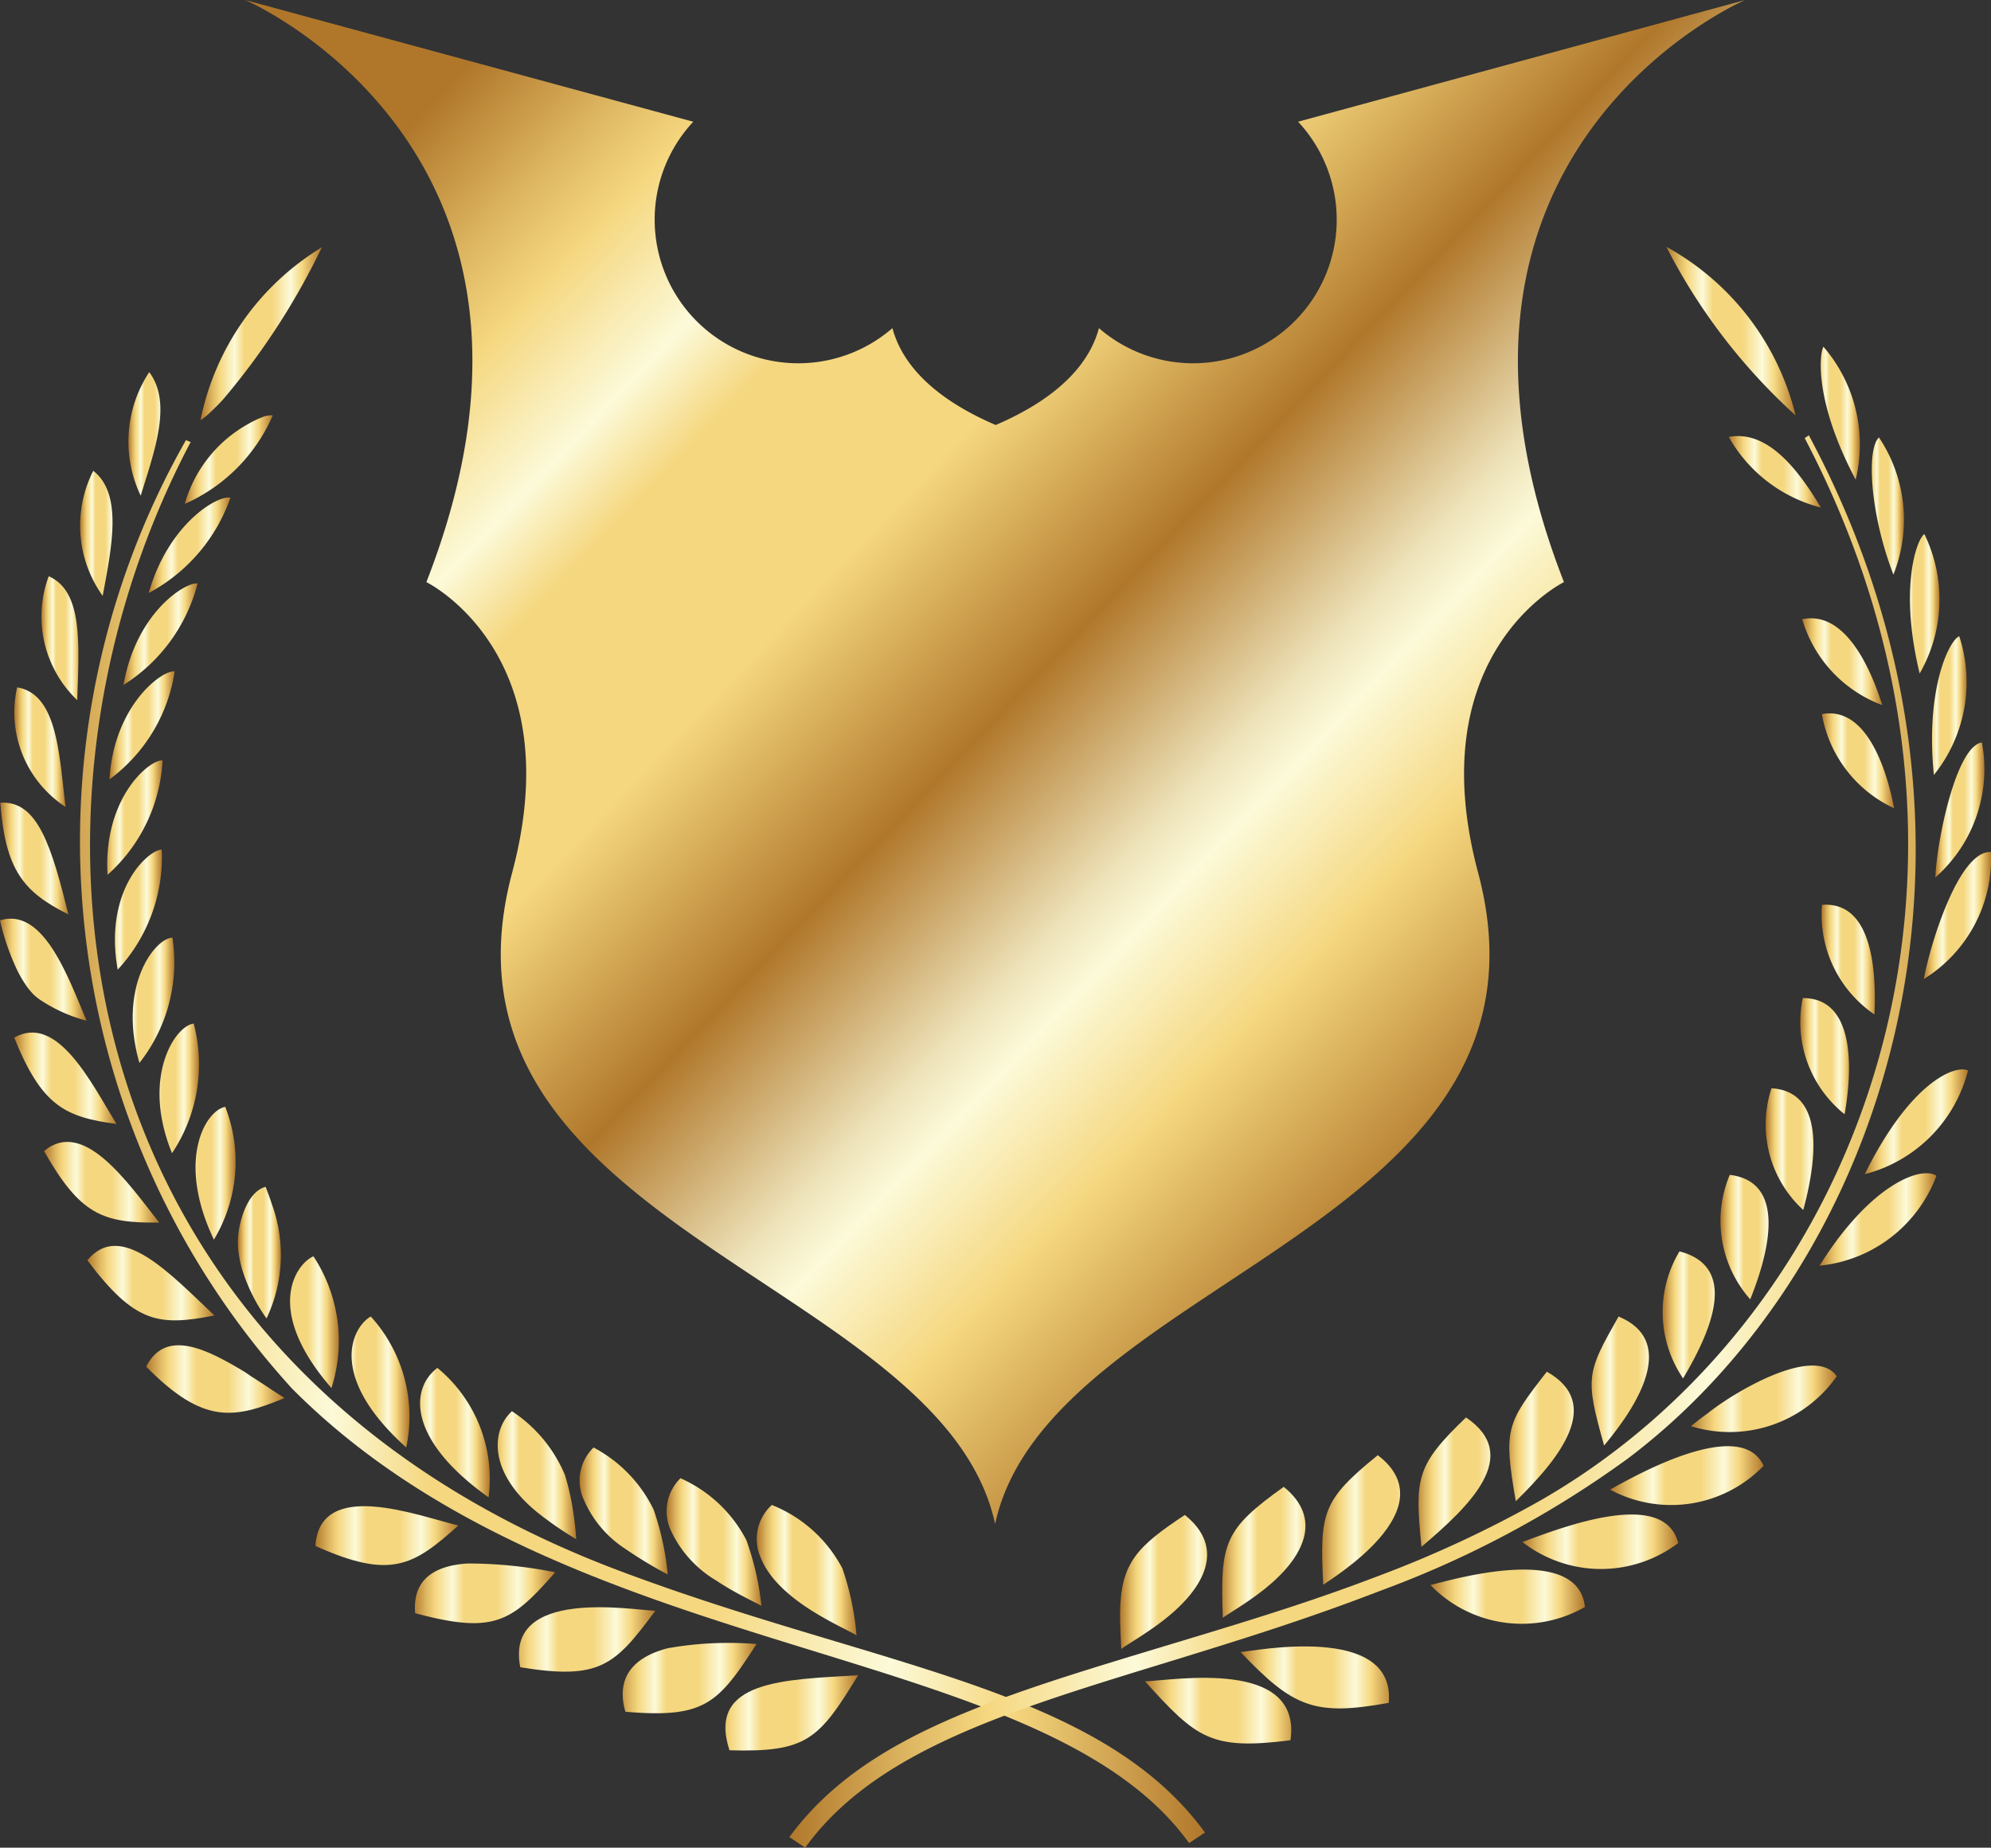 <svg xmlns="http://www.w3.org/2000/svg" xmlns:xlink="http://www.w3.org/1999/xlink" width="42.306" height="39.27" viewBox="0 0 42.306 39.27">
  <rect x="0" y="0" width="42.306" height="39.27" fill="#333333" stroke="none"/>
  <defs>
    <linearGradient id="linear-gradient" y1="0.5" x2="1" y2="0.5" gradientUnits="objectBoundingBox">
      <stop offset="0" stop-color="#b0772a"/>
      <stop offset="0.1" stop-color="#dfb863"/>
      <stop offset="0.16" stop-color="#f5d77f"/>
      <stop offset="0.28" stop-color="#fcfad9"/>
      <stop offset="0.36" stop-color="#f5d77f"/>
      <stop offset="0.59" stop-color="#f5d77f"/>
      <stop offset="0.74" stop-color="#fcfad9"/>
      <stop offset="0.84" stop-color="#f5d77f"/>
      <stop offset="1" stop-color="#b0772a"/>
    </linearGradient>
    <linearGradient id="linear-gradient-2" x1="0" y1="0.501" x2="1" y2="0.501" xlink:href="#linear-gradient"/>
    <linearGradient id="linear-gradient-3" x1="0.001" y1="0.5" x2="1" y2="0.5" xlink:href="#linear-gradient"/>
    <linearGradient id="linear-gradient-4" x1="0" y1="0.5" x2="1" y2="0.5" xlink:href="#linear-gradient"/>
    <linearGradient id="linear-gradient-5" x1="0.001" y1="0.5" x2="1.002" y2="0.5" xlink:href="#linear-gradient"/>
    <linearGradient id="linear-gradient-6" x1="0" y1="0.5" x2="1" y2="0.5" xlink:href="#linear-gradient"/>
    <linearGradient id="linear-gradient-7" x1="0.001" y1="0.5" x2="0.999" y2="0.5" xlink:href="#linear-gradient"/>
    <linearGradient id="linear-gradient-8" x1="0" y1="0.5" x2="1.001" y2="0.5" xlink:href="#linear-gradient"/>
    <linearGradient id="linear-gradient-9" x1="0.007" y1="0.5" x2="1.007" y2="0.5" xlink:href="#linear-gradient"/>
    <linearGradient id="linear-gradient-10" x1="0" y1="0.5" x2="1.001" y2="0.5" xlink:href="#linear-gradient"/>
    <linearGradient id="linear-gradient-11" x1="0" y1="0.5" x2="1" y2="0.5" xlink:href="#linear-gradient"/>
    <linearGradient id="linear-gradient-12" x1="0" y1="0.5" x2="0.999" y2="0.5" xlink:href="#linear-gradient"/>
    <linearGradient id="linear-gradient-13" x1="0.001" y1="0.5" x2="1" y2="0.5" xlink:href="#linear-gradient"/>
    <linearGradient id="linear-gradient-14" x1="0" y1="0.5" x2="1" y2="0.5" xlink:href="#linear-gradient"/>
    <linearGradient id="linear-gradient-15" x1="0" y1="0.5" x2="1" y2="0.5" xlink:href="#linear-gradient"/>
    <linearGradient id="linear-gradient-16" x1="0" y1="0.5" x2="1" y2="0.5" xlink:href="#linear-gradient"/>
    <linearGradient id="linear-gradient-17" x1="0" y1="0.499" x2="1" y2="0.499" xlink:href="#linear-gradient"/>
    <linearGradient id="linear-gradient-18" x1="-0.004" y1="0.499" x2="1" y2="0.499" xlink:href="#linear-gradient"/>
    <linearGradient id="linear-gradient-19" x1="0" y1="0.501" x2="1" y2="0.501" xlink:href="#linear-gradient"/>
    <linearGradient id="linear-gradient-20" x1="0" y1="0.5" x2="1" y2="0.5" xlink:href="#linear-gradient"/>
    <linearGradient id="linear-gradient-21" x1="0" y1="0.501" x2="1" y2="0.501" xlink:href="#linear-gradient"/>
    <linearGradient id="linear-gradient-22" x1="-0.002" y1="0.5" x2="1" y2="0.5" xlink:href="#linear-gradient"/>
    <linearGradient id="linear-gradient-23" x1="0.002" y1="0.5" x2="1" y2="0.5" xlink:href="#linear-gradient"/>
    <linearGradient id="linear-gradient-24" x1="-0.002" y1="0.5" x2="1" y2="0.5" xlink:href="#linear-gradient"/>
    <linearGradient id="linear-gradient-26" x1="0" y1="0.503" x2="1" y2="0.503" xlink:href="#linear-gradient"/>
    <linearGradient id="linear-gradient-27" x1="-0.002" y1="0.501" x2="1" y2="0.501" xlink:href="#linear-gradient"/>
    <linearGradient id="linear-gradient-28" x1="0" y1="0.501" x2="1" y2="0.501" xlink:href="#linear-gradient"/>
    <linearGradient id="linear-gradient-29" x1="0" y1="0.5" x2="1" y2="0.5" xlink:href="#linear-gradient"/>
    <linearGradient id="linear-gradient-30" x1="-0.009" y1="0.5" x2="0.991" y2="0.5" xlink:href="#linear-gradient"/>
    <linearGradient id="linear-gradient-31" x1="0" y1="0.5" x2="1" y2="0.5" xlink:href="#linear-gradient"/>
    <linearGradient id="linear-gradient-32" x1="0" y1="0.5" x2="1" y2="0.5" xlink:href="#linear-gradient"/>
    <linearGradient id="linear-gradient-33" x1="-0.005" y1="0.5" x2="1.001" y2="0.5" xlink:href="#linear-gradient"/>
    <linearGradient id="linear-gradient-34" x1="-0.001" y1="0.5" x2="1" y2="0.5" xlink:href="#linear-gradient"/>
    <linearGradient id="linear-gradient-35" x1="0.001" y1="0.5" x2="1.003" y2="0.5" xlink:href="#linear-gradient"/>
    <linearGradient id="linear-gradient-36" x1="0" y1="0.5" x2="1" y2="0.5" xlink:href="#linear-gradient"/>
    <linearGradient id="linear-gradient-37" x1="0" y1="0.498" x2="1" y2="0.498" xlink:href="#linear-gradient"/>
    <linearGradient id="linear-gradient-38" x1="0" y1="0.5" x2="1" y2="0.5" xlink:href="#linear-gradient"/>
    <linearGradient id="linear-gradient-40" x1="0" y1="0.499" x2="1" y2="0.499" xlink:href="#linear-gradient"/>
    <linearGradient id="linear-gradient-42" x1="0" y1="0.501" x2="1" y2="0.501" xlink:href="#linear-gradient"/>
    <linearGradient id="linear-gradient-43" x1="0" y1="0.5" x2="1" y2="0.5" xlink:href="#linear-gradient"/>
    <linearGradient id="linear-gradient-46" x1="0" y1="0.5" x2="0.997" y2="0.5" xlink:href="#linear-gradient"/>
    <linearGradient id="linear-gradient-48" x1="0" y1="0.499" x2="1" y2="0.499" xlink:href="#linear-gradient"/>
    <linearGradient id="linear-gradient-49" x1="0" y1="0.501" x2="1" y2="0.501" xlink:href="#linear-gradient"/>
    <linearGradient id="linear-gradient-50" x1="0" y1="0.5" x2="1.001" y2="0.5" xlink:href="#linear-gradient"/>
    <linearGradient id="linear-gradient-51" x1="-0.001" y1="0.5" x2="1.001" y2="0.5" xlink:href="#linear-gradient"/>
    <linearGradient id="linear-gradient-52" x1="-0.005" y1="0.5" x2="0.992" y2="0.5" xlink:href="#linear-gradient"/>
    <linearGradient id="linear-gradient-53" x1="0" y1="0.5" x2="1" y2="0.5" xlink:href="#linear-gradient"/>
    <linearGradient id="linear-gradient-54" x1="0" y1="0.5" x2="1" y2="0.5" xlink:href="#linear-gradient"/>
    <linearGradient id="linear-gradient-55" x1="0" y1="0.5" x2="1" y2="0.5" xlink:href="#linear-gradient"/>
    <linearGradient id="linear-gradient-56" x1="0" y1="0.5" x2="0.999" y2="0.5" xlink:href="#linear-gradient"/>
    <linearGradient id="linear-gradient-57" x1="-0.001" y1="0.5" x2="0.999" y2="0.5" xlink:href="#linear-gradient"/>
    <linearGradient id="linear-gradient-58" x1="0" y1="0.5" x2="1" y2="0.5" xlink:href="#linear-gradient"/>
    <linearGradient id="linear-gradient-59" x1="0" y1="0.5" x2="1.002" y2="0.5" xlink:href="#linear-gradient"/>
    <linearGradient id="linear-gradient-60" x1="0" y1="0.5" x2="1" y2="0.5" xlink:href="#linear-gradient"/>
    <linearGradient id="linear-gradient-61" x1="0" y1="0.499" x2="0.999" y2="0.499" xlink:href="#linear-gradient"/>
    <linearGradient id="linear-gradient-62" x1="0" y1="0.5" x2="0.999" y2="0.5" xlink:href="#linear-gradient"/>
    <linearGradient id="linear-gradient-63" x1="0.002" y1="0.5" x2="1" y2="0.5" xlink:href="#linear-gradient"/>
    <linearGradient id="linear-gradient-64" x1="0" y1="0.5" x2="1" y2="0.5" xlink:href="#linear-gradient"/>
    <linearGradient id="linear-gradient-65" x1="0" y1="0.499" x2="1" y2="0.499" xlink:href="#linear-gradient"/>
    <linearGradient id="linear-gradient-67" x1="-0.006" y1="0.5" x2="0.994" y2="0.5" xlink:href="#linear-gradient"/>
    <linearGradient id="linear-gradient-71" x1="0.211" y1="-0.019" x2="0.9" y2="0.658" gradientUnits="objectBoundingBox">
      <stop offset="0" stop-color="#b0772a"/>
      <stop offset="0.09" stop-color="#dfb863"/>
      <stop offset="0.14" stop-color="#f5d77f"/>
      <stop offset="0.23" stop-color="#fcfad9"/>
      <stop offset="0.29" stop-color="#f5d77f"/>
      <stop offset="0.42" stop-color="#f5d77f"/>
      <stop offset="0.57" stop-color="#b0772a"/>
      <stop offset="0.63" stop-color="#cca86b"/>
      <stop offset="0.7" stop-color="#eee3ba"/>
      <stop offset="0.74" stop-color="#fcfad9"/>
      <stop offset="0.84" stop-color="#f5d77f"/>
      <stop offset="1" stop-color="#b0772a"/>
    </linearGradient>
  </defs>
  <g id="_03" data-name="03" transform="translate(-0.1 0)">
    <path id="Path_831" data-name="Path 831" d="M99.141,159.661C87.4,155.2,85.9,143.678,90.107,135.7l-.1-.04a17.267,17.267,0,0,0,2.259,20.162c5.906,5.936,15.909,5.285,19.057,9.655l.337-.224C109.394,162.143,104.632,161.743,99.141,159.661Z" transform="translate(-85.956 -126.305)" fill="url(#linear-gradient)"/>
    <path id="Path_832" data-name="Path 832" d="M174.981,272.551a5.87,5.87,0,0,0-.3-1.421,2.907,2.907,0,0,0-1.5-1.35.978.978,0,0,0-.228,1.137C173.321,271.822,174.7,272.375,174.981,272.551Z" transform="translate(-156.681 -237.794)" fill="url(#linear-gradient-2)"/>
    <path id="Path_833" data-name="Path 833" d="M162.569,268.6c.4.268.8.445.95.533a6.025,6.025,0,0,0-.321-1.4,2.9,2.9,0,0,0-1.4-1.314.98.98,0,0,0-.2,1.119A2.418,2.418,0,0,0,162.569,268.6Z" transform="translate(-147.239 -235.001)" fill="url(#linear-gradient-3)"/>
    <path id="Path_834" data-name="Path 834" d="M151.568,264.7a8.7,8.7,0,0,0,.906.547,5.967,5.967,0,0,0-.3-1.377,2.94,2.94,0,0,0-1.277-1.321.981.981,0,0,0-.211,1.1A2.35,2.35,0,0,0,151.568,264.7Z" transform="translate(-138.185 -231.784)" fill="url(#linear-gradient-4)"/>
    <path id="Path_835" data-name="Path 835" d="M141.071,260.106a7.092,7.092,0,0,0,.844.584,7.267,7.267,0,0,0-.088-.732,5.113,5.113,0,0,0-.154-.638,3.024,3.024,0,0,0-1.124-1.35C140.115,258.367,140.036,259.251,141.071,260.106Z" transform="translate(-129.571 -227.977)" fill="url(#linear-gradient-5)"/>
    <path id="Path_836" data-name="Path 836" d="M131.931,255.272a3.056,3.056,0,0,0-1.088-2.752C130.262,252.957,130.2,254.04,131.931,255.272Z" transform="translate(-121.449 -223.447)" fill="url(#linear-gradient-6)"/>
    <path id="Path_837" data-name="Path 837" d="M123.005,248.824a3.164,3.164,0,0,0-.754-2.784C121.84,246.281,121.332,247.322,123.005,248.824Z" transform="translate(-114.273 -218.06)" fill="url(#linear-gradient-7)"/>
    <path id="Path_838" data-name="Path 838" d="M114.977,241.243a3.275,3.275,0,0,0-.383-2.8C114.23,238.6,113.521,239.572,114.977,241.243Z" transform="translate(-107.834 -211.742)" fill="url(#linear-gradient-8)"/>
    <path id="Path_839" data-name="Path 839" d="M107.611,231.423a3.67,3.67,0,0,0,.528,1.075,3.137,3.137,0,0,0,.118-2.416c-.057-.177-.1-.282-.137-.381-.337.091-.506.562-.567.913a1.687,1.687,0,0,0,0,.538A2.517,2.517,0,0,0,107.611,231.423Z" transform="translate(-102.376 -204.477)" fill="url(#linear-gradient-9)"/>
    <path id="Path_840" data-name="Path 840" d="M102.59,222.453a3.21,3.21,0,0,0,.241-2.823C102.4,219.716,101.791,220.779,102.59,222.453Z" transform="translate(-97.945 -196.106)" fill="url(#linear-gradient-10)"/>
    <path id="Path_841" data-name="Path 841" d="M97.924,211.905a3.4,3.4,0,0,0,.461-2.755C97.979,209.2,97.271,210.306,97.924,211.905Z" transform="translate(-94.169 -187.395)" fill="url(#linear-gradient-11)"/>
    <path id="Path_842" data-name="Path 842" d="M94.421,200.983a3.449,3.449,0,0,0,.7-2.663C94.737,198.34,93.956,199.371,94.421,200.983Z" transform="translate(-91.358 -178.392)" fill="url(#linear-gradient-12)"/>
    <path id="Path_843" data-name="Path 843" d="M93.04,187.24c-.278,0-1.239.844-.936,2.551A3.523,3.523,0,0,0,93.04,187.24Z" transform="translate(-89.503 -169.182)" fill="url(#linear-gradient-13)"/>
    <path id="Path_844" data-name="Path 844" d="M91.079,178.437a3.5,3.5,0,0,0,1.169-2.43C91.973,175.982,90.984,176.8,91.079,178.437Z" transform="translate(-88.694 -159.844)" fill="url(#linear-gradient-14)"/>
    <path id="Path_845" data-name="Path 845" d="M92.744,164.792c-.263-.04-1.294.726-1.384,2.293A3.493,3.493,0,0,0,92.744,164.792Z" transform="translate(-88.933 -150.521)" fill="url(#linear-gradient-15)"/>
    <path id="Path_846" data-name="Path 846" d="M94.694,153.71c-.233-.042-1.3.589-1.574,2.156A3.611,3.611,0,0,0,94.694,153.71Z" transform="translate(-90.396 -141.308)" fill="url(#linear-gradient-16)"/>
    <path id="Path_847" data-name="Path 847" d="M98.036,142.9c-.28-.057-1.318.558-1.736,2.025A3.659,3.659,0,0,0,98.036,142.9Z" transform="translate(-93.04 -132.322)" fill="url(#linear-gradient-17)"/>
    <path id="Path_848" data-name="Path 848" d="M102.7,132.533a.44.44,0,0,0-.213.035,2.026,2.026,0,0,0-.305.145,2.821,2.821,0,0,0-1.35,1.7A3.631,3.631,0,0,0,102.7,132.533Z" transform="translate(-96.805 -123.704)" fill="url(#linear-gradient-18)"/>
    <path id="Path_849" data-name="Path 849" d="M103.323,114.576a15.143,15.143,0,0,0,2.075-3.206,5.588,5.588,0,0,0-2.578,3.672,1.139,1.139,0,0,0,.211-.169A3.8,3.8,0,0,0,103.323,114.576Z" transform="translate(-98.459 -106.114)" fill="url(#linear-gradient-19)"/>
    <path id="Path_850" data-name="Path 850" d="M169.007,292.825c1.649.047,1.9-.231,2.734-1.595C170.186,291.324,168.521,291.331,169.007,292.825Z" transform="translate(-153.407 -255.625)" fill="url(#linear-gradient-20)"/>
    <path id="Path_851" data-name="Path 851" d="M158.823,287.189a7.356,7.356,0,0,0-1.886.089c-.719.187-1.112.611-.9,1.35C157.723,288.772,158.006,288.456,158.823,287.189Z" transform="translate(-142.648 -252.247)" fill="url(#linear-gradient-21)"/>
    <path id="Path_852" data-name="Path 852" d="M145.8,282.745c-.483-.015-3.206-.5-2.869,1.2C144.622,284.222,144.941,283.908,145.8,282.745Z" transform="translate(-131.776 -248.51)" fill="url(#linear-gradient-22)"/>
    <path id="Path_853" data-name="Path 853" d="M132.8,277.3a9.387,9.387,0,0,0-1.856-.187c-.705.042-1.181.338-1.12,1.056C131.507,278.622,131.874,278.356,132.8,277.3Z" transform="translate(-120.903 -243.883)" fill="url(#linear-gradient-23)"/>
    <path id="Path_854" data-name="Path 854" d="M120.327,270.344c-.864-.209-2.944-1.012-3.037.434C118.893,271.5,119.372,271.2,120.327,270.344Z" transform="translate(-110.488 -237.921)" fill="url(#linear-gradient-24)"/>
    <path id="Path_855" data-name="Path 855" d="M108.787,261.54c-1.1-.469-2.727-1.33-3.047-.093C107.2,262.417,107.728,262.223,108.787,261.54Z" transform="translate(-100.887 -230.337)" fill="url(#linear-gradient-16)"/>
    <path id="Path_856" data-name="Path 856" d="M98.921,250.8c-.089-.057-.218-.135-.359-.233l-.233-.152c-.083-.051-.169-.108-.255-.169-.783-.471-1.674-.942-2.094-.113C97.2,251.372,97.848,251.243,98.921,250.8Z" transform="translate(-92.774 -221.087)" fill="url(#linear-gradient-26)"/>
    <path id="Path_857" data-name="Path 857" d="M91.27,238.632c-.977-.926-2-2.025-2.7-1.173C89.582,238.8,90.082,238.864,91.27,238.632Z" transform="translate(-86.614 -210.673)" fill="url(#linear-gradient-27)"/>
    <path id="Path_858" data-name="Path 858" d="M85.567,225.765c-.685-.874-1.617-2.221-2.447-1.519C83.889,225.6,84.367,225.78,85.567,225.765Z" transform="translate(-82.084 -199.781)" fill="url(#linear-gradient-28)"/>
    <path id="Path_859" data-name="Path 859" d="M81.533,212.2c-.543-.891-1.262-2.352-2.173-1.836C79.949,211.824,80.445,212.052,81.533,212.2Z" transform="translate(-78.958 -188.311)" fill="url(#linear-gradient-29)"/>
    <path id="Path_860" data-name="Path 860" d="M78.149,197.389a1.608,1.608,0,0,0,.145.169,1.216,1.216,0,0,0,.169.128,3.228,3.228,0,0,0,.947.417c-.391-.913-.911-2.42-1.839-2.131a5.121,5.121,0,0,0,.337,1A2.489,2.489,0,0,0,78.149,197.389Z" transform="translate(-77.47 -176.41)" fill="url(#linear-gradient-30)"/>
    <path id="Path_861" data-name="Path 861" d="M79.056,183.7c-.354-1.429-.651-2.43-1.446-2.372C77.718,182.758,78.1,183.225,79.056,183.7Z" transform="translate(-77.503 -164.266)" fill="url(#linear-gradient-31)"/>
    <path id="Path_862" data-name="Path 862" d="M80.669,169.341c-.137-1.105-.169-2.4-1.029-2.541A2.4,2.4,0,0,0,80.669,169.341Z" transform="translate(-79.176 -152.191)" fill="url(#linear-gradient-32)"/>
    <path id="Path_863" data-name="Path 863" d="M83.711,155.434c.046-1.269.106-2.318-.606-2.634A2.459,2.459,0,0,0,83.711,155.434Z" transform="translate(-81.97 -140.553)" fill="url(#linear-gradient-33)"/>
    <path id="Path_864" data-name="Path 864" d="M88.177,142.179c.2-1.07.424-2.167-.2-2.659A2.569,2.569,0,0,0,88.177,142.179Z" transform="translate(-85.895 -129.514)" fill="url(#linear-gradient-34)"/>
    <path id="Path_865" data-name="Path 865" d="M93.98,129.717c.289-.945.675-1.967.181-2.627A2.679,2.679,0,0,0,93.98,129.717Z" transform="translate(-90.89 -119.181)" fill="url(#linear-gradient-35)"/>
    <path id="Path_866" data-name="Path 866" d="M189.544,159.611a21.559,21.559,0,0,0,5.276-2.82c5.523-4.173,8.418-13.183,3.837-21.742l-.088.061c4.757,9.068,1.294,18.6-5.6,22.57a24.416,24.416,0,0,1-3.543,1.645c-1.181.451-2.362.822-3.473,1.161-4.2,1.281-7.271,2.059-8.958,4.357l.337.224C179.433,162.159,184.234,161.667,189.544,159.611Z" transform="translate(-160.122 -125.798)" fill="url(#linear-gradient-36)"/>
    <path id="Path_867" data-name="Path 867" d="M221.76,291.622c1.1,1.218,1.4,1.465,3.091,1.252C225.1,291.125,222.369,291.6,221.76,291.622Z" transform="translate(-197.33 -255.887)" fill="url(#linear-gradient-37)"/>
    <path id="Path_868" data-name="Path 868" d="M233.79,287.712c1.122,1.181,1.573,1.365,3.149,1.08C237.092,287.079,234.025,287.7,233.79,287.712Z" transform="translate(-207.33 -252.6)" fill="url(#linear-gradient-38)"/>
    <path id="Path_869" data-name="Path 869" d="M246.9,283.2c-.478.054-.9.152-1.077.179a2.694,2.694,0,0,0,3.218.818C249.046,283.26,247.875,283.091,246.9,283.2Z" transform="translate(-217.33 -248.924)" fill="url(#linear-gradient-4)"/>
    <path id="Path_870" data-name="Path 870" d="M257.7,278.252a2.7,2.7,0,0,0,3.282.467C260.839,277.331,258.076,278.163,257.7,278.252Z" transform="translate(-227.205 -244.564)" fill="url(#linear-gradient-40)"/>
    <path id="Path_871" data-name="Path 871" d="M269.29,271.568a2.718,2.718,0,0,0,3.309.022C272.309,270.434,270.211,271.222,269.29,271.568Z" transform="translate(-236.84 -238.794)" fill="url(#linear-gradient-4)"/>
    <path id="Path_872" data-name="Path 872" d="M280.33,263.3a2.73,2.73,0,0,0,3.26-.506C283.106,261.712,280.781,263.049,280.33,263.3Z" transform="translate(-246.017 -231.64)" fill="url(#linear-gradient-42)"/>
    <path id="Path_873" data-name="Path 873" d="M291.08,253.068c-.081.057-.157.113-.226.169-.143.1-.265.2-.354.27a2.775,2.775,0,0,0,3.1-1.061C293.166,251.831,291.73,252.612,291.08,253.068Z" transform="translate(-254.471 -223.196)" fill="url(#linear-gradient-43)"/>
    <path id="Path_874" data-name="Path 874" d="M299.4,241.947a2.828,2.828,0,0,0,2.821-1.579C301.57,239.772,300.007,241.313,299.4,241.947Z" transform="translate(-261.869 -213.234)" fill="url(#linear-gradient-20)"/>
    <path id="Path_875" data-name="Path 875" d="M306.71,229.962a2.96,2.96,0,0,0,2.482-1.91C308.855,227.83,307.771,228.258,306.71,229.962Z" transform="translate(-267.946 -203.062)" fill="url(#linear-gradient-20)"/>
    <path id="Path_876" data-name="Path 876" d="M312.39,217.149a3.046,3.046,0,0,0,2.194-2.205C314.305,214.819,313.357,215.193,312.39,217.149Z" transform="translate(-272.667 -192.193)" fill="url(#linear-gradient-46)"/>
    <path id="Path_877" data-name="Path 877" d="M316.81,203.828a2.964,2.964,0,0,0,1.834-2.479C318.369,201.286,317.455,201.9,316.81,203.828Z" transform="translate(-276.341 -180.906)" fill="url(#linear-gradient-31)"/>
    <path id="Path_878" data-name="Path 878" d="M319.83,190.237a3.02,3.02,0,0,0,1.428-2.7C320.583,187.495,319.972,189.47,319.83,190.237Z" transform="translate(-278.852 -169.428)" fill="url(#linear-gradient-48)"/>
    <path id="Path_879" data-name="Path 879" d="M321.28,176.6a3.061,3.061,0,0,0,.989-2.869C321.722,173.813,321.312,175.816,321.28,176.6Z" transform="translate(-280.057 -157.951)" fill="url(#linear-gradient-49)"/>
    <path id="Path_880" data-name="Path 880" d="M320.907,163.3a3.147,3.147,0,0,0,.54-2.948C321.247,160.423,320.722,161.435,320.907,163.3Z" transform="translate(-279.715 -146.829)" fill="url(#linear-gradient-50)"/>
    <path id="Path_881" data-name="Path 881" d="M318.39,147.49c-.157.1-.543,1.134-.1,2.963A3.159,3.159,0,0,0,318.39,147.49Z" transform="translate(-277.4 -136.139)" fill="url(#linear-gradient-51)"/>
    <path id="Path_882" data-name="Path 882" d="M313.738,138.236a3.145,3.145,0,0,0-.307-2.916C313.168,135.563,313.232,136.92,313.738,138.236Z" transform="translate(-273.406 -126.023)" fill="url(#linear-gradient-52)"/>
    <path id="Path_883" data-name="Path 883" d="M307.594,126.725a3.183,3.183,0,0,0-.685-2.825C306.839,124,306.676,124.992,307.594,126.725Z" transform="translate(-268.063 -116.53)" fill="url(#linear-gradient-53)"/>
    <path id="Path_884" data-name="Path 884" d="M290.155,114.892a5.6,5.6,0,0,0-2.745-3.582A12.514,12.514,0,0,0,290.155,114.892Z" transform="translate(-251.902 -106.064)" fill="url(#linear-gradient-54)"/>
    <path id="Path_885" data-name="Path 885" d="M219.553,273.271c.872-.683,1.316-1.534.442-2.231-1.012.675-1.363,1.012-1.375,2.092,0,.228.01.472.025.756C218.772,273.79,219.163,273.574,219.553,273.271Z" transform="translate(-194.72 -238.842)" fill="url(#linear-gradient-55)"/>
    <path id="Path_886" data-name="Path 886" d="M232.373,269.675c.844-.675,1.249-1.5.41-2.175-1.269.909-1.35,1.181-1.294,2.782C231.623,270.185,232,269.972,232.373,269.675Z" transform="translate(-205.406 -235.899)" fill="url(#linear-gradient-56)"/>
    <path id="Path_887" data-name="Path 887" d="M245.248,263.51c-1.181.958-1.235,1.218-1.159,2.754C244.252,266.139,246.741,264.651,245.248,263.51Z" transform="translate(-215.872 -232.582)" fill="url(#linear-gradient-57)"/>
    <path id="Path_888" data-name="Path 888" d="M256.265,261.509c1.046-.884,2.136-1.944.947-2.749C256.135,259.791,256.126,260.058,256.265,261.509Z" transform="translate(-225.961 -228.634)" fill="url(#linear-gradient-58)"/>
    <path id="Path_889" data-name="Path 889" d="M267.774,255.752c.955-.931,1.856-2.082.66-2.752C267.566,254.109,267.514,254.228,267.774,255.752Z" transform="translate(-235.466 -223.846)" fill="url(#linear-gradient-59)"/>
    <path id="Path_890" data-name="Path 890" d="M278.266,248.8c.83-.99,1.5-2.248.307-2.742C277.893,247.26,277.857,247.346,278.266,248.8Z" transform="translate(-244.081 -218.077)" fill="url(#linear-gradient-60)"/>
    <path id="Path_891" data-name="Path 891" d="M287.4,240.54c.648-1.088,1.151-2.378-.076-2.7A2.506,2.506,0,0,0,287.4,240.54Z" transform="translate(-251.537 -211.244)" fill="url(#linear-gradient-61)"/>
    <path id="Path_892" data-name="Path 892" d="M294.485,228.2a2.52,2.52,0,0,0,.435,2.646C295.363,229.744,295.658,228.343,294.485,228.2Z" transform="translate(-257.63 -203.23)" fill="url(#linear-gradient-62)"/>
    <path id="Path_893" data-name="Path 893" d="M300.892,219.887c.294-1.087.459-2.519-.675-2.587A2.464,2.464,0,0,0,300.892,219.887Z" transform="translate(-262.475 -194.17)" fill="url(#linear-gradient-63)"/>
    <path id="Path_894" data-name="Path 894" d="M305.422,208.4c.187-1.055.187-2.475-.889-2.469A2.51,2.51,0,0,0,305.422,208.4Z" transform="translate(-266.127 -184.718)" fill="url(#linear-gradient-64)"/>
    <path id="Path_895" data-name="Path 895" d="M308.124,196.513c.047-1.034-.083-2.406-1.114-2.329A2.567,2.567,0,0,0,308.124,196.513Z" transform="translate(-268.195 -174.952)" fill="url(#linear-gradient-65)"/>
    <path id="Path_896" data-name="Path 896" d="M307.8,182.17a2.619,2.619,0,0,0,1.335,2.168C309.052,183.345,308.784,182.032,307.8,182.17Z" transform="translate(-268.852 -164.959)" fill="url(#linear-gradient-43)"/>
    <path id="Path_897" data-name="Path 897" d="M307,170.091a2.715,2.715,0,0,0,1.534,2C308.36,171.175,307.911,169.919,307,170.091Z" transform="translate(-268.187 -154.913)" fill="url(#linear-gradient-67)"/>
    <path id="Path_898" data-name="Path 898" d="M304.52,158.119a2.784,2.784,0,0,0,1.7,1.824C305.951,159.084,305.4,157.93,304.52,158.119Z" transform="translate(-266.125 -144.957)" fill="url(#linear-gradient-16)"/>
    <path id="Path_899" data-name="Path 899" d="M300.58,146.423a2.955,2.955,0,0,0,1.844,1.655C302.038,147.275,301.451,146.237,300.58,146.423Z" transform="translate(-262.85 -135.234)" fill="url(#linear-gradient-15)"/>
    <path id="Path_900" data-name="Path 900" d="M295.27,135.167a3.139,3.139,0,0,0,1.957,1.5C296.768,135.9,296.112,135.007,295.27,135.167Z" transform="translate(-258.436 -125.88)" fill="url(#linear-gradient-43)"/>
    <path id="Path_901" data-name="Path 901" d="M124.376,112.609c1.134-5.231,12.276-6.3,10.261-13.848-1.244-4.666,1.826-6.169,1.826-6.169-3.589-9.189,3.851-12.372,3.851-12.372l-9.5,2.587a3.052,3.052,0,0,1-4.232,4.387c-.169.634-.707,1.421-2.194,2.059-1.485-.638-2.025-1.424-2.194-2.059a3.052,3.052,0,0,1-4.232-4.387L108.44,80.22s7.438,3.182,3.851,12.372c0,0,3.069,1.5,1.824,6.169C112.1,106.313,123.243,107.385,124.376,112.609Z" transform="translate(-103.131 -80.22)" fill="url(#linear-gradient-71)"/>
  </g>
</svg>
